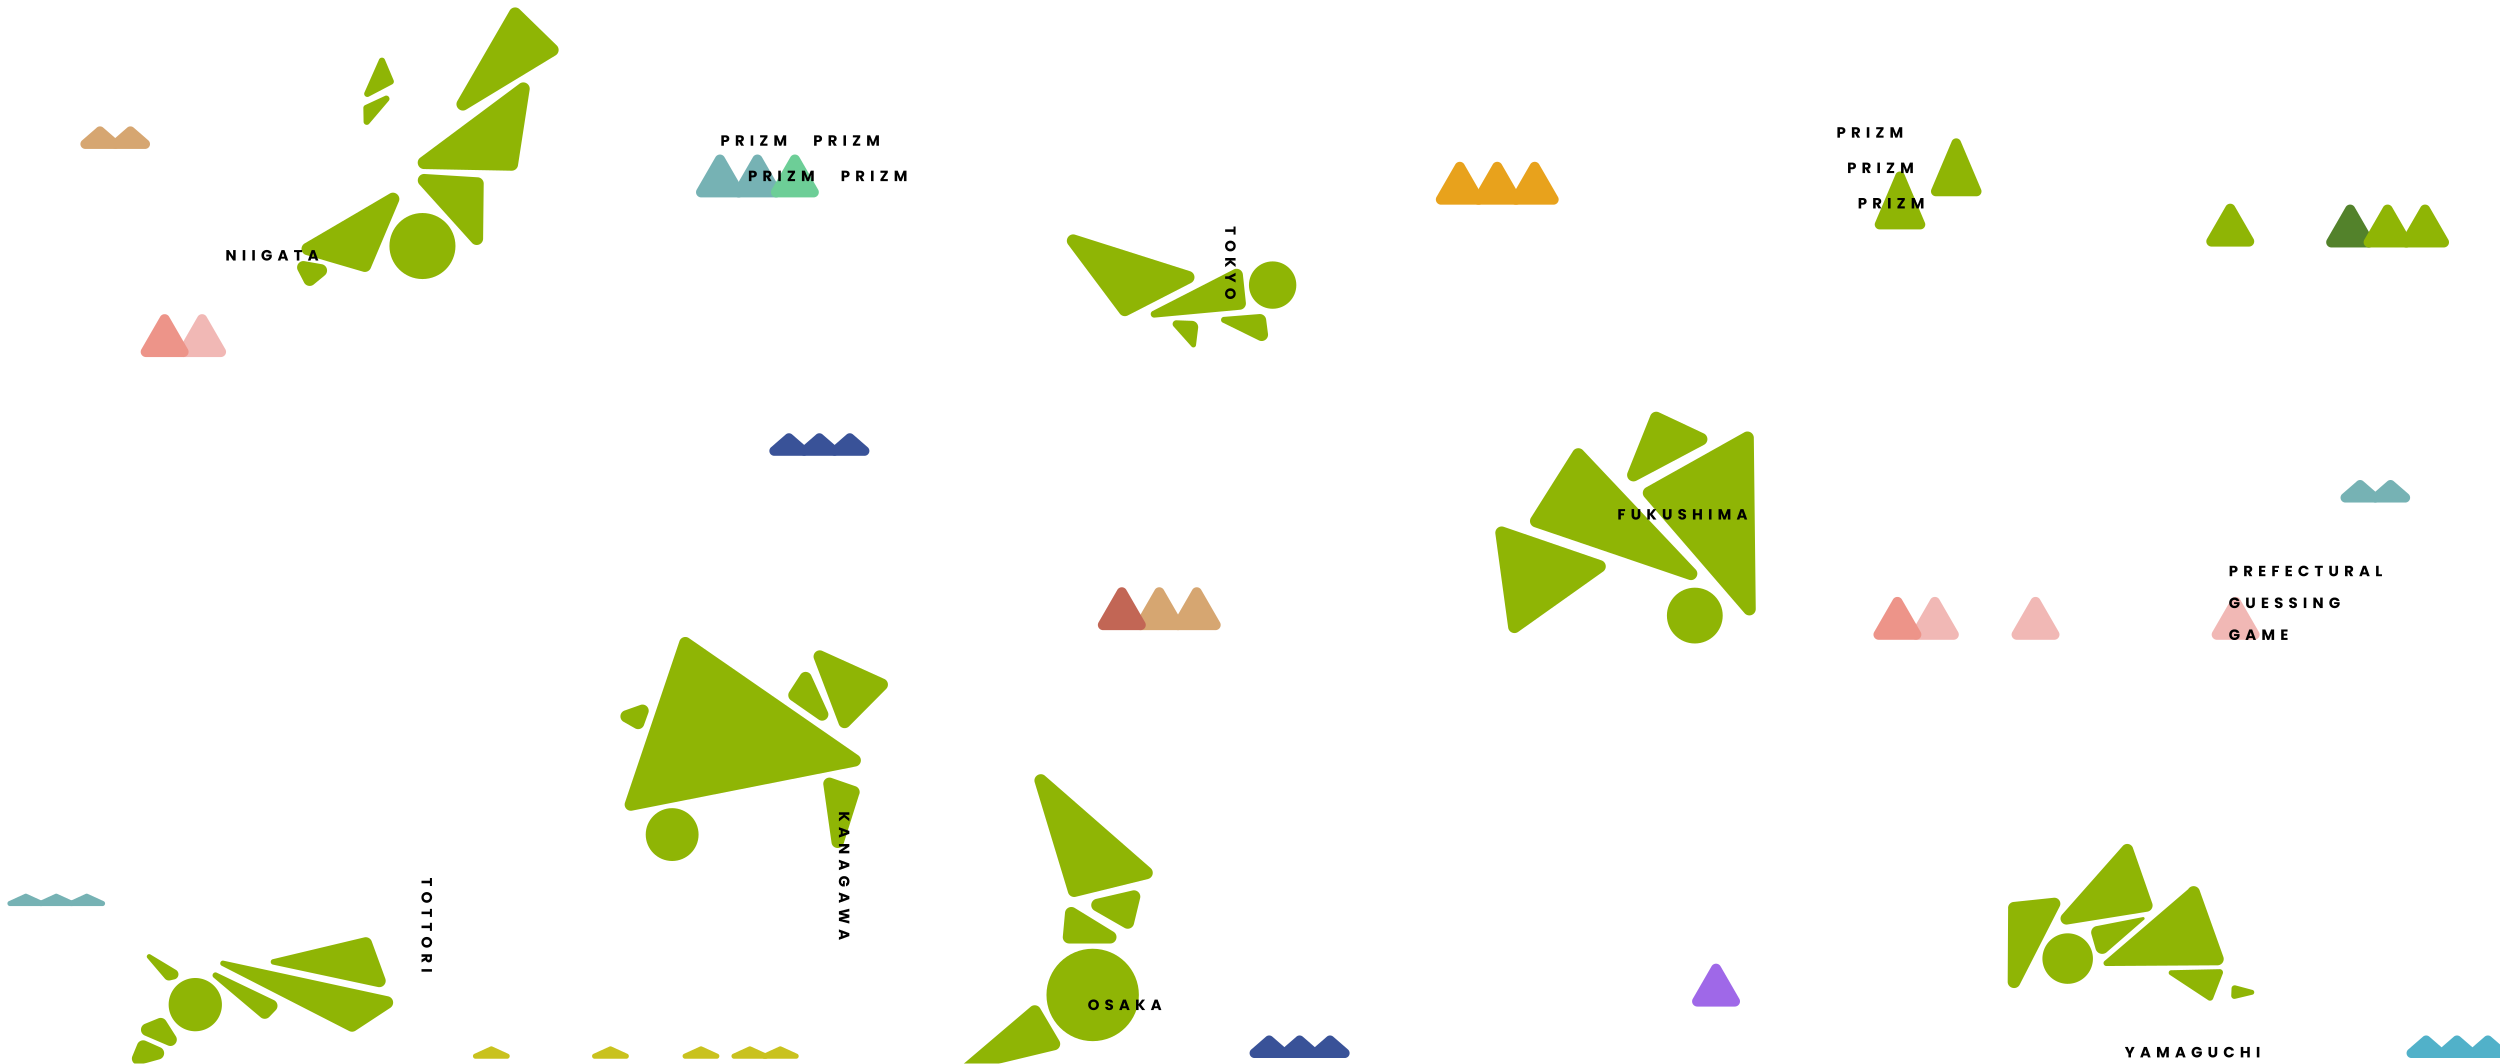 <svg id="Layer_2" xmlns="http://www.w3.org/2000/svg" viewBox="0 0 2354.46 1001.79"><defs><filter id="drop-shadow-1" filterUnits="userSpaceOnUse"><feOffset dx="7" dy="7"/><feGaussianBlur result="blur" stdDeviation="12"/><feFlood flood-color="#00602b" flood-opacity=".1"/><feComposite in2="blur" operator="in"/><feComposite in="SourceGraphic"/></filter><style>.cls-1{fill:#ed9489}.cls-2{fill:#f1b8b5}.cls-3{fill:#e8a21c}.cls-5{fill:#8fb505}.cls-7{fill:#c9c21e}.cls-8{fill:#d6a671}.cls-11{fill:#395298}.cls-12{fill:#76b2b4}.cls-13{fill:#51b1c9}</style></defs><g style="filter:url(#drop-shadow-1)" id="Layer_1-2"><path d="m2202.08 188.12-17.65 30.58a4.9 4.9 0 0 0 4.24 7.35h35.31a4.9 4.9 0 0 0 4.24-7.35l-17.65-30.58a4.9 4.9 0 0 0-8.49 0Z" style="fill:#53822b"/><path class="cls-5" d="m1401.31 495.63 12.05 88.4a6 6 0 0 0 9.42 4.08l79.99-56.79a6 6 0 0 0-1.52-10.56l-92.04-31.6a6 6 0 0 0-7.89 6.48ZM1474.37 417.92l-39.53 62.62a6 6 0 0 0 3.14 8.88l145.57 49.57c5.93 2.02 10.59-5.25 6.29-9.8L1483.81 417a6 6 0 0 0-9.43.92ZM1547.25 384.54l-21.44 53.61a6 6 0 0 0 8.25 7.59l63.63-33.76a6 6 0 0 0 0-10.73l-42.19-19.85a6 6 0 0 0-8.25 3.14ZM1635.8 400.16l-92.56 51.88a6 6 0 0 0-1.61 9.15L1636 570.5a6 6 0 0 0 10.54-3.99l-1.82-161.19a6 6 0 0 0-8.93-5.16Z"/><circle class="cls-5" cx="1589.15" cy="572.75" r="26.28"/><path class="cls-5" d="M632.88 596.87 581.6 748.84a5.85 5.85 0 0 0 6.68 7.61l210.76-41.61a5.85 5.85 0 0 0 2.2-10.55L641.77 593.93a5.85 5.85 0 0 0-8.87 2.94ZM759.58 613.43 782.97 675a5.85 5.85 0 0 0 9.62 2.05l34.95-35.19a5.85 5.85 0 0 0-1.74-9.46l-58.34-26.38a5.85 5.85 0 0 0-7.88 7.41Z"/><circle class="cls-5" cx="626.02" cy="778.99" r="24.89"/><path class="cls-5" d="m746.8 628.44-10.46 16.1a5.85 5.85 0 0 0 1.56 7.99l26.03 18.11c4.88 3.4 11.13-1.81 8.67-7.23l-15.56-34.21a5.85 5.85 0 0 0-10.23-.77ZM596.15 656.89l-14.94 5.29a5.85 5.85 0 0 0-.94 10.6l10.81 6.15a5.85 5.85 0 0 0 8.4-3.1l4.12-11.44a5.85 5.85 0 0 0-7.46-7.5ZM768.46 732.4l7.67 54.21c.87 6.17 9.5 6.88 11.38.94l14.48-45.9a5.85 5.85 0 0 0-3.3-8.18l-22.58-7.81a5.85 5.85 0 0 0-7.64 6.74ZM1145.61 291.43l33.39-2.66a5.99 5.99 0 0 1 6.42 5.2l1.75 13.43a6 6 0 0 1-8.6 6.16l-34-16.72c-2.6-1.28-1.86-5.18 1.03-5.41ZM1163.53 251.5l2.82 26.61a5.99 5.99 0 0 1-5.42 6.6l-80.56 7.4c-3.62.33-5.05-4.57-1.81-6.23l76.26-39.09a6 6 0 0 1 8.7 4.71Z"/><circle class="cls-5" cx="1191.55" cy="261.49" r="22.31"/><path class="cls-5" d="m998.98 223.37 48.6 64.98a6 6 0 0 0 7.54 1.74l59.57-30.61a6 6 0 0 0-.93-11.05l-108.17-34.37c-5.56-1.77-10.11 4.64-6.62 9.31ZM1101 294.65l14.64.52a6 6 0 0 1 5.74 6.73l-1.99 16.14a2.45 2.45 0 0 1-4.27 1.33l-16.86-18.88a3.5 3.5 0 0 1 2.74-5.84ZM349.96 49.09 336.24 80.1a3 3 0 0 0 4.14 3.87l21.96-11.53a3 3 0 0 0 1.37-3.82l-8.23-19.49a3 3 0 0 0-5.51-.05ZM355.54 83.33l-18.61 8.62a3 3 0 0 0-1.74 2.77l.23 12.94a3 3 0 0 0 5.28 1.89l18.38-21.56c2.09-2.45-.62-6.02-3.54-4.67ZM472.97 3l-49.24 85.1c-3.11 5.37 2.99 11.35 8.3 8.13l84.19-51.06a6 6 0 0 0 1.07-9.43L482.35 1.7a6 6 0 0 0-9.38 1.29ZM474.79 153.79l-82.48-1.57c-5.72-.11-8.05-7.39-3.47-10.81l93.46-69.62a6 6 0 0 1 9.51 5.72l-10.98 71.19a6 6 0 0 1-6.04 5.08ZM442.92 159.98l-50.07-3.13a6 6 0 0 0-4.83 10l49.51 54.91a6 6 0 0 0 10.45-3.95l.57-51.78a6 6 0 0 0-5.62-6.05Z"/><circle class="cls-5" cx="390.85" cy="224.71" r="31.1"/><path class="cls-5" d="m279.92 222.22 80.12-46.92c4.98-2.92 10.8 2.19 8.56 7.51l-26.42 62.63a6 6 0 0 1-7.21 3.43l-53.69-15.71a6 6 0 0 1-1.35-10.93ZM279.84 238.96l16.23 2.88a6 6 0 0 1 2.77 10.53l-10.36 8.55a6 6 0 0 1-9.15-1.89l-5.87-11.43a6 6 0 0 1 6.38-8.65ZM977.17 723.63l99.44 86.88a6 6 0 0 1-2.51 10.34l-68.04 16.75a6 6 0 0 1-7.17-4.08l-31.4-103.63c-1.75-5.77 5.15-10.22 9.69-6.26Z"/><circle class="cls-5" cx="1022.07" cy="930.03" r="43.51"/><path class="cls-5" d="m972.68 942.7 17.96 30.43a6 6 0 0 1-3.77 8.88l-81.85 19.64c-4.37 1.05-7.19-4.5-3.77-7.41l62.37-53.07a6 6 0 0 1 9.05 1.52ZM999.91 881.58h38.58c6.05 0 8.3-7.95 3.14-11.11l-36.51-22.4a6 6 0 0 0-9.11 4.56l-2.07 22.4a6 6 0 0 0 5.97 6.55ZM1023.72 850.62l28.37 16.27a6 6 0 0 0 8.82-3.8l5.84-24.2a6 6 0 0 0-7.18-7.25l-34.21 7.93a6 6 0 0 0-1.63 11.05ZM1941.55 872.03a23.8 23.8 0 0 0-25 24.99 23.87 23.87 0 0 0 22.52 22.52 23.8 23.8 0 0 0 25-25 23.87 23.87 0 0 0-22.52-22.52ZM1992.19 789.71 1935 854.36a5.65 5.65 0 0 0 4.78 9.37l75.46-12.1a6 6 0 0 0 4.71-7.9l-18.35-52.54a5.65 5.65 0 0 0-9.41-1.47ZM2053.81 830.39 1975 898.04a2.7 2.7 0 0 0 1.77 4.74l103.93-.66a6 6 0 0 0 6.22-7.99l-22.36-62.6a6 6 0 0 0-10.75-1.13ZM2036.53 911.14c-1.97-1.29-1.09-4.35 1.27-4.4l46.02-1.01a3.13 3.13 0 0 1 2.48 4.41l-9.08 23.47a3.14 3.14 0 0 1-4.66 1.27l-36.04-23.74ZM2094.34 930.6l.29-6.77a3.01 3.01 0 0 1 3.79-2.78l15.87 4.23c2.33.62 2.29 3.95-.06 4.51l-16.18 3.87a3 3 0 0 1-3.71-3.06ZM1927.16 838.49l-37.9 3.97a5.66 5.66 0 0 0-5.05 6.07l-.4 68.96c-.04 6.32 8.46 8.39 11.34 2.77l37.52-73.37c2.25-4-.95-8.87-5.51-8.39ZM1967.83 865.12l43.27-8.42c1.41-.27 2.27 1.49 1.19 2.44l-35.32 30.72a6.49 6.49 0 0 1-10.38-3.22l-3.93-13.79a6.11 6.11 0 0 1 5.17-7.73ZM178.23 914.1a25.09 25.09 0 0 0-26.36 26.35c.64 12.74 11 23.1 23.74 23.75a25.09 25.09 0 0 0 26.36-26.36 25.2 25.2 0 0 0-23.75-23.75ZM157.3 915.35l-4.03.94a5.1 5.1 0 0 1-5.03-1.65l-16.43-19.28c-1.67-1.96.7-4.76 2.91-3.42l23.99 14.48a4.89 4.89 0 0 1-1.41 8.94ZM142.07 952.09l-12.57 5.12a6 6 0 0 0-.1 11.07l21.73 9.31c5.42 2.32 10.59-3.75 7.43-8.73l-9.16-14.43a6 6 0 0 0-7.33-2.34ZM130.28 973.28l13.75 6.13a6 6 0 0 1-.84 11.26l-18.38 5.08a6 6 0 0 1-7.14-8.07l4.63-11.21a6 6 0 0 1 7.99-3.19ZM203.56 897.76l154.96 33.56a6 6 0 0 1 2.02 10.88l-32.68 21.47a6 6 0 0 1-6.03.33l-119.99-61.44c-2.67-1.37-1.22-5.43 1.71-4.79ZM197.17 909.1l53.75 25.75a6 6 0 0 1 1.74 9.56l-5.99 6.25a5.99 5.99 0 0 1-8.2.43l-44.29-37.37c-2.49-2.1.05-6.03 2.99-4.63ZM249.98 896.34l86.08-20.52a6 6 0 0 1 7.03 3.78l12.79 35.05a6 6 0 0 1-6.89 7.92l-98.94-21.12c-2.73-.58-2.78-4.46-.06-5.11Z"/><path d="M214.94 238.35h-2.39l-4-6.06v6.06h-2.39v-9.83h2.39l4 6.09v-6.09h2.39v9.83ZM223.98 228.52v9.83h-2.39v-9.83h2.39ZM233 228.52v9.83h-2.39v-9.83H233ZM246.16 231.63a1.77 1.77 0 0 0-.76-.75 2.52 2.52 0 0 0-1.17-.26c-.77 0-1.4.25-1.86.76-.47.51-.7 1.19-.7 2.04 0 .91.25 1.61.73 2.12.49.51 1.16.76 2.02.76.59 0 1.09-.15 1.49-.45.41-.3.7-.73.89-1.29h-3.04v-1.76h5.21v2.22a4.86 4.86 0 0 1-2.52 2.92c-.65.32-1.39.48-2.21.48-.97 0-1.84-.21-2.6-.64s-1.35-1.02-1.78-1.77c-.42-.76-.64-1.62-.64-2.59s.21-1.84.64-2.6a4.52 4.52 0 0 1 1.77-1.78 5.26 5.26 0 0 1 2.59-.64c1.18 0 2.17.29 2.98.85a4.01 4.01 0 0 1 1.6 2.37h-2.65ZM261.33 236.62h-3.67l-.59 1.74h-2.51l3.56-9.83h2.77l3.56 9.83h-2.53l-.59-1.74Zm-.62-1.85-1.22-3.6-1.2 3.6h2.42ZM277.5 228.52v1.92h-2.6v7.91h-2.39v-7.91h-2.6v-1.92h7.6ZM289.72 236.62h-3.67l-.59 1.74h-2.51l3.56-9.83h2.77l3.56 9.83h-2.53l-.59-1.74Zm-.62-1.85-1.22-3.6-1.2 3.6h2.42ZM399.81 827.45h-1.92v-2.6h-7.91v-2.39h7.91v-2.6h1.92v7.6ZM390.53 835.66a4.8 4.8 0 0 1 1.8-1.83c.77-.45 1.64-.68 2.6-.68s1.82.23 2.59.68a4.84 4.84 0 0 1 1.79 1.83c.43.77.64 1.62.64 2.54s-.21 1.77-.64 2.54a4.74 4.74 0 0 1-1.79 1.82c-.77.44-1.63.67-2.59.67s-1.83-.22-2.6-.67c-.77-.45-1.37-1.05-1.8-1.82s-.64-1.61-.64-2.53.21-1.77.64-2.54Zm2.32 4.42c.52.47 1.21.71 2.07.71s1.56-.24 2.08-.71.78-1.1.78-1.88-.26-1.43-.77-1.9-1.21-.71-2.09-.71-1.56.24-2.08.71-.78 1.1-.78 1.9.26 1.41.78 1.88ZM399.81 856.53h-1.92v-2.6h-7.91v-2.39h7.91v-2.6h1.92v7.6ZM399.81 869.7h-1.92v-2.6h-7.91v-2.39h7.91v-2.6h1.92v7.6ZM390.53 877.91a4.8 4.8 0 0 1 1.8-1.83c.77-.45 1.64-.68 2.6-.68s1.82.23 2.59.68a4.84 4.84 0 0 1 1.79 1.83c.43.77.64 1.62.64 2.54s-.21 1.77-.64 2.54a4.74 4.74 0 0 1-1.79 1.82c-.77.44-1.63.67-2.59.67s-1.83-.22-2.6-.67c-.77-.45-1.37-1.05-1.8-1.82s-.64-1.61-.64-2.53.21-1.77.64-2.54Zm2.32 4.42c.52.47 1.21.71 2.07.71s1.56-.24 2.08-.71.78-1.1.78-1.88-.26-1.43-.77-1.9-1.21-.71-2.09-.71-1.56.24-2.08.71-.78 1.1-.78 1.9.26 1.41.78 1.88ZM389.98 896.72l3.71-2.04v-.57h-3.71v-2.39h9.83v4.02c0 .77-.14 1.43-.41 1.98a2.7 2.7 0 0 1-1.11 1.22 3.12 3.12 0 0 1-3.32-.14 2.96 2.96 0 0 1-1.09-1.63l-3.89 2.27v-2.7Zm5.4-2.62v1.48c0 .44.11.77.32.99s.52.33.91.33.67-.11.88-.33.32-.55.32-.99v-1.48h-2.44ZM399.81 908.13h-9.83v-2.39h9.83v2.39ZM1156.65 213.95h-1.92v-2.6h-7.91v-2.39h7.91v-2.6h1.92v7.6ZM1147.37 222.16a4.8 4.8 0 0 1 1.8-1.83c.77-.45 1.64-.68 2.6-.68s1.82.23 2.59.68a4.84 4.84 0 0 1 1.79 1.83c.43.77.64 1.62.64 2.54s-.21 1.77-.64 2.54a4.74 4.74 0 0 1-1.79 1.82c-.77.44-1.63.67-2.59.67s-1.83-.22-2.6-.67c-.77-.45-1.37-1.05-1.8-1.82s-.64-1.61-.64-2.53.21-1.77.64-2.54Zm2.32 4.42c.52.47 1.21.71 2.07.71s1.56-.24 2.08-.71.78-1.1.78-1.88-.26-1.43-.77-1.9-1.21-.71-2.09-.71-1.56.24-2.08.71-.78 1.1-.78 1.9.26 1.41.78 1.88ZM1146.82 241.66l4.34-3.3h-4.34v-2.39h9.83v2.39h-4.31l4.31 3.28v2.81l-4.82-3.81-5.01 3.95v-2.93ZM1156.65 259.05l-6.58-3.4h-3.25v-2.39h3.25l6.58-3.4v2.72l-4.12 1.9 4.12 1.89v2.69ZM1147.37 267.02a4.8 4.8 0 0 1 1.8-1.83c.77-.45 1.64-.68 2.6-.68s1.82.23 2.59.68a4.84 4.84 0 0 1 1.79 1.83c.43.77.64 1.62.64 2.54s-.21 1.77-.64 2.54a4.74 4.74 0 0 1-1.79 1.82c-.77.44-1.63.67-2.59.67s-1.83-.22-2.6-.67c-.77-.45-1.37-1.05-1.8-1.82s-.64-1.61-.64-2.53.21-1.77.64-2.54Zm2.32 4.42c.52.47 1.21.71 2.07.71s1.56-.24 2.08-.71.78-1.1.78-1.88-.26-1.43-.77-1.9-1.21-.71-2.09-.71-1.56.24-2.08.71-.78 1.1-.78 1.9.26 1.41.78 1.88Z"/><g><path d="m783.07 763.68 4.34-3.3h-4.34v-2.39h9.83v2.39h-4.31l4.31 3.28v2.81l-4.82-3.81-5.01 3.95v-2.93ZM784.8 778.76v-3.67l-1.74-.59v-2.51l9.83 3.55v2.77l-9.83 3.56v-2.53l1.74-.59Zm1.85-.62 3.6-1.22-3.6-1.2v2.42ZM783.07 796.65v-2.39l6.06-4h-6.06v-2.39h9.83v2.39l-6.09 4h6.09v2.39h-9.83ZM784.8 809.4v-3.67l-1.74-.59v-2.51l9.83 3.56v2.77l-9.83 3.56v-2.53l1.74-.59Zm1.85-.62 3.6-1.22-3.6-1.2v2.42ZM789.79 825.03c.33-.18.58-.43.75-.76s.26-.72.26-1.17c0-.78-.25-1.4-.76-1.86a2.89 2.89 0 0 0-2.04-.7c-.91 0-1.61.25-2.12.74a2.68 2.68 0 0 0-.76 2.02c0 .59.15 1.09.45 1.49s.73.7 1.29.89v-3.04h1.76v5.21h-2.23a4.86 4.86 0 0 1-2.92-2.52 4.95 4.95 0 0 1-.48-2.21c0-.97.21-1.84.64-2.6a4.52 4.52 0 0 1 1.77-1.78c.76-.42 1.62-.64 2.59-.64s1.84.21 2.6.64c.76.42 1.35 1.02 1.78 1.77s.64 1.62.64 2.59c0 1.18-.29 2.17-.85 2.97a4.01 4.01 0 0 1-2.37 1.6v-2.65ZM784.8 840.19v-3.67l-1.74-.59v-2.51l9.83 3.56v2.77l-9.83 3.56v-2.53l1.74-.59Zm1.85-.62 3.6-1.22-3.6-1.2v2.42ZM792.9 862.81l-9.83-2.56v-2.9l6.47-1.57-6.47-1.62v-2.9l9.83-2.49v2.56l-7.15 1.41 7.15 1.75v2.63l-7.15 1.68 7.15 1.43v2.58ZM784.8 875.04v-3.67l-1.74-.59v-2.51l9.83 3.56v2.77l-9.83 3.56v-2.53l1.74-.59Zm1.85-.62 3.6-1.22-3.6-1.2v2.42Z"/></g><g><path d="M1020.36 943.7a4.8 4.8 0 0 1-1.83-1.8c-.45-.77-.68-1.63-.68-2.6s.23-1.82.68-2.59a4.84 4.84 0 0 1 1.83-1.79c.77-.43 1.62-.64 2.54-.64s1.77.21 2.54.64a4.74 4.74 0 0 1 1.82 1.79c.44.77.67 1.63.67 2.59s-.22 1.83-.67 2.6-1.05 1.37-1.82 1.8c-.76.43-1.61.64-2.53.64s-1.77-.21-2.54-.64Zm4.42-2.32c.47-.52.71-1.21.71-2.07s-.24-1.56-.71-2.08-1.1-.78-1.88-.78-1.43.26-1.9.77-.71 1.21-.71 2.09.24 1.56.71 2.08 1.1.78 1.9.78 1.41-.26 1.88-.79ZM1035.78 943.99c-.57-.23-1.02-.58-1.37-1.04s-.52-1.01-.54-1.65h2.55c.04.37.16.64.38.83s.5.29.84.29.63-.08.84-.25a.8.8 0 0 0 .31-.68.79.79 0 0 0-.25-.6 1.83 1.83 0 0 0-.6-.39c-.24-.1-.58-.22-1.01-.35-.63-.2-1.15-.39-1.55-.59-.4-.2-.75-.49-1.04-.87s-.43-.88-.43-1.5c0-.91.33-1.63.99-2.15.66-.52 1.53-.78 2.59-.78s1.96.26 2.62.78a2.77 2.77 0 0 1 1.06 2.16h-2.59c-.02-.32-.14-.57-.35-.75s-.49-.27-.83-.27c-.29 0-.52.08-.7.23-.18.15-.27.38-.27.67 0 .32.15.56.45.74s.77.37 1.4.57c.63.21 1.15.42 1.55.62a3 3 0 0 1 1.03.85c.29.38.43.86.43 1.44s-.14 1.07-.43 1.53a3 3 0 0 1-1.24 1.09 5.03 5.03 0 0 1-3.85.06ZM1053.79 942.51h-3.67l-.59 1.74h-2.51l3.56-9.83h2.77l3.56 9.83h-2.53l-.59-1.74Zm-.62-1.85-1.22-3.6-1.2 3.6h2.42ZM1068.59 944.24l-3.3-4.34v4.34h-2.39v-9.83h2.39v4.31l3.28-4.31h2.81l-3.81 4.82 3.95 5.01h-2.93ZM1083.66 942.51h-3.67l-.59 1.74h-2.51l3.56-9.83h2.77l3.56 9.83h-2.53l-.59-1.74Zm-.62-1.85-1.22-3.6-1.2 3.6h2.42Z"/></g><g><path d="M1523.48 472.47v1.92h-4v2.07h3v1.86h-3v3.97h-2.39v-9.83h6.4ZM1531.99 472.47v5.88c0 .59.14 1.04.43 1.36.29.32.71.48 1.27.48s.99-.16 1.29-.48c.3-.32.45-.77.45-1.36v-5.88h2.39v5.87c0 .88-.19 1.62-.56 2.22a3.6 3.6 0 0 1-1.5 1.37c-.63.31-1.33.46-2.11.46s-1.47-.15-2.08-.46c-.61-.3-1.09-.76-1.45-1.37s-.53-1.36-.53-2.23v-5.87h2.39ZM1550.11 482.3l-3.3-4.34v4.34h-2.39v-9.83h2.39v4.31l3.28-4.31h2.81l-3.81 4.82 3.95 5.01h-2.93ZM1561.42 472.47v5.88c0 .59.14 1.04.43 1.36.29.32.71.48 1.27.48s.99-.16 1.29-.48c.3-.32.45-.77.45-1.36v-5.88h2.39v5.87c0 .88-.19 1.62-.56 2.22a3.6 3.6 0 0 1-1.5 1.37c-.63.31-1.33.46-2.11.46s-1.47-.15-2.08-.46c-.61-.3-1.09-.76-1.45-1.37s-.53-1.36-.53-2.23v-5.87h2.39ZM1575.46 482.04c-.57-.23-1.02-.58-1.37-1.04s-.52-1.01-.54-1.65h2.55c.04.36.16.64.38.83.21.19.5.29.84.29s.63-.08.84-.24a.8.8 0 0 0 .31-.68c0-.24-.08-.44-.25-.6s-.36-.29-.6-.39c-.24-.1-.58-.22-1.01-.35-.63-.2-1.15-.39-1.55-.59s-.75-.48-1.04-.87-.43-.88-.43-1.5c0-.92.33-1.63.99-2.15.66-.52 1.53-.78 2.59-.78s1.96.26 2.62.78a2.77 2.77 0 0 1 1.06 2.16h-2.59a1.03 1.03 0 0 0-.35-.75 1.24 1.24 0 0 0-.83-.27c-.29 0-.52.08-.7.23-.18.15-.27.38-.27.66 0 .32.15.57.45.74.3.18.77.37 1.4.57.63.21 1.15.42 1.55.62a3 3 0 0 1 1.03.85c.29.37.43.85.43 1.44s-.14 1.07-.43 1.53a3 3 0 0 1-1.24 1.09c-.54.27-1.18.4-1.92.4s-1.36-.12-1.93-.35ZM1595.86 472.47v9.83h-2.39v-4.04h-3.72v4.04h-2.39v-9.83h2.39v3.85h3.72v-3.85h2.39ZM1604.87 472.47v9.83h-2.39v-9.83h2.39ZM1622.64 472.47v9.83h-2.39v-5.89l-2.2 5.89h-1.93l-2.21-5.91v5.91h-2.39v-9.83h2.83l2.76 6.8 2.73-6.8h2.81ZM1635.38 480.56h-3.67l-.59 1.74h-2.51l3.56-9.83h2.77l3.56 9.83h-2.53l-.59-1.74Zm-.62-1.85-1.22-3.6-1.2 3.6h2.42Z"/></g><path class="cls-7" d="m698.2 978.65-14.86 6.78c-2.4 1.09-1.62 4.68 1.02 4.68h29.72c2.63 0 3.41-3.59 1.02-4.68l-14.86-6.78a2.48 2.48 0 0 0-2.03 0ZM652.15 978.65l-14.86 6.78c-2.4 1.09-1.62 4.68 1.02 4.68h29.72c2.63 0 3.41-3.59 1.02-4.68l-14.86-6.78a2.48 2.48 0 0 0-2.03 0ZM566.9 978.65l-14.86 6.78c-2.4 1.09-1.62 4.68 1.02 4.68h29.72c2.63 0 3.41-3.59 1.02-4.68l-14.86-6.78a2.48 2.48 0 0 0-2.03 0ZM454.72 978.65l-14.86 6.78c-2.4 1.09-1.62 4.68 1.02 4.68h29.72c2.63 0 3.41-3.59 1.02-4.68l-14.86-6.78a2.48 2.48 0 0 0-2.03 0Z"/><path class="cls-7" d="M726.86 978.65 712 985.43c-2.4 1.09-1.62 4.68 1.02 4.68h29.72c2.63 0 3.41-3.59 1.02-4.68l-14.86-6.78a2.48 2.48 0 0 0-2.03 0Z"/><path class="cls-8" d="m84.15 113.16-13.82 12.02a4.6 4.6 0 0 0 3.02 8.08H101a4.6 4.6 0 0 0 3.02-8.08L90.2 113.16a4.6 4.6 0 0 0-6.05 0Z"/><path class="cls-8" d="m112.81 113.16-13.82 12.02a4.6 4.6 0 0 0 3.02 8.08h27.65a4.6 4.6 0 0 0 3.02-8.08l-13.82-12.02a4.6 4.6 0 0 0-6.05 0ZM1080.55 548.53l-17.65 30.58a4.9 4.9 0 0 0 4.24 7.35h35.31a4.9 4.9 0 0 0 4.24-7.35l-17.65-30.58a4.9 4.9 0 0 0-8.49 0Z"/><path d="m1045.27 548.53-17.65 30.58a4.9 4.9 0 0 0 4.24 7.35h35.31a4.9 4.9 0 0 0 4.24-7.35l-17.65-30.58a4.9 4.9 0 0 0-8.49 0Z" style="fill:#c26655"/><path class="cls-8" d="m1115.83 548.53-17.65 30.58a4.9 4.9 0 0 0 4.24 7.35h35.31a4.9 4.9 0 0 0 4.24-7.35l-17.65-30.58a4.9 4.9 0 0 0-8.49 0Z"/><path class="cls-12" d="m702.09 140.99-17.65 30.58a4.9 4.9 0 0 0 4.24 7.35h35.31a4.9 4.9 0 0 0 4.24-7.35l-17.65-30.58a4.9 4.9 0 0 0-8.49 0Z"/><path class="cls-12" d="m666.81 140.99-17.65 30.58a4.9 4.9 0 0 0 4.24 7.35h35.31a4.9 4.9 0 0 0 4.24-7.35l-17.65-30.58a4.9 4.9 0 0 0-8.49 0Z"/><path d="m737.36 140.99-17.65 30.58a4.9 4.9 0 0 0 4.24 7.35h35.31a4.9 4.9 0 0 0 4.24-7.35l-17.65-30.58a4.9 4.9 0 0 0-8.49 0Z" style="fill:#6dce97"/><g><g id="_Grid_Repeat_"><path d="M679.43 125.15c-.26.47-.66.85-1.2 1.14-.54.29-1.21.43-2.02.43h-1.48v3.53h-2.39v-9.83h3.88c.78 0 1.45.13 1.99.41.54.27.95.64 1.22 1.12s.41 1.02.41 1.64c0 .57-.13 1.09-.39 1.56Zm-2.38-.65c.22-.21.34-.52.34-.91s-.11-.7-.34-.91c-.22-.21-.56-.32-1.02-.32h-1.3v2.46h1.3c.46 0 .8-.11 1.02-.32ZM690.98 130.25l-2.04-3.71h-.57v3.71h-2.39v-9.83H690c.77 0 1.43.13 1.98.41.55.27.95.64 1.22 1.11a3.12 3.12 0 0 1-.14 3.32c-.37.51-.91.88-1.63 1.09l2.27 3.89H691Zm-2.62-5.4h1.48c.44 0 .77-.11.99-.32.22-.21.33-.52.33-.91s-.11-.67-.33-.88c-.22-.21-.55-.32-.99-.32h-1.48v2.44ZM702.39 120.43v9.83H700v-9.83h2.39ZM711.57 128.29h4.23v1.96h-6.94v-1.82l4.2-6.05h-4.2v-1.96h6.94v1.82l-4.23 6.05ZM733.4 120.43v9.83h-2.39v-5.89l-2.2 5.89h-1.93l-2.21-5.91v5.91h-2.39v-9.83h2.83l2.76 6.8 2.73-6.8h2.81Z"/></g><g id="_Grid_Repeat_-2"><path d="M766.79 125.15c-.26.47-.66.85-1.2 1.14s-1.21.43-2.02.43h-1.48v3.53h-2.39v-9.83h3.88c.78 0 1.45.13 1.99.41.54.27.95.64 1.22 1.12.27.48.41 1.02.41 1.64 0 .57-.13 1.09-.39 1.56Zm-2.38-.65c.22-.21.34-.52.34-.91s-.11-.7-.34-.91c-.22-.21-.57-.32-1.02-.32h-1.3v2.46h1.3c.46 0 .8-.11 1.02-.32ZM778.34 130.25l-2.04-3.71h-.57v3.71h-2.39v-9.83h4.02c.77 0 1.43.13 1.98.41.55.27.95.64 1.22 1.11a3.12 3.12 0 0 1-.14 3.32c-.37.51-.91.88-1.63 1.09l2.27 3.89h-2.7Zm-2.62-5.4h1.48c.44 0 .77-.11.99-.32.22-.21.33-.52.33-.91s-.11-.67-.33-.88c-.22-.21-.55-.32-.99-.32h-1.48v2.44ZM789.75 120.43v9.83h-2.39v-9.83h2.39ZM798.93 128.29h4.23v1.96h-6.94v-1.82l4.2-6.05h-4.2v-1.96h6.94v1.82l-4.23 6.05ZM820.76 120.43v9.83h-2.39v-5.89l-2.2 5.89h-1.93l-2.21-5.91v5.91h-2.39v-9.83h2.83l2.76 6.8 2.73-6.8h2.81Z"/></g><g id="_Grid_Repeat_-3"><path d="M705.38 158.49c-.26.47-.66.85-1.2 1.14s-1.21.43-2.02.43h-1.48v3.53h-2.39v-9.83h3.88c.78 0 1.45.13 1.99.41.54.27.95.64 1.22 1.12.27.48.41 1.02.41 1.64 0 .57-.13 1.09-.39 1.56Zm-2.38-.65c.22-.21.34-.52.34-.91s-.11-.7-.34-.91c-.22-.21-.57-.32-1.02-.32h-1.3v2.46h1.3c.46 0 .8-.11 1.02-.32ZM716.93 163.59l-2.04-3.71h-.57v3.71h-2.39v-9.83h4.02c.77 0 1.43.13 1.98.41.55.27.95.64 1.22 1.11a3.12 3.12 0 0 1-.14 3.32c-.37.51-.91.88-1.63 1.09l2.27 3.89h-2.7Zm-2.62-5.4h1.48c.44 0 .77-.11.99-.32.22-.21.33-.52.33-.91s-.11-.67-.33-.88c-.22-.21-.55-.32-.99-.32h-1.48v2.44ZM728.34 153.76v9.83h-2.39v-9.83h2.39ZM737.53 161.63h4.23v1.96h-6.94v-1.82l4.2-6.05h-4.2v-1.96h6.94v1.82l-4.23 6.05ZM759.35 153.76v9.83h-2.39v-5.89l-2.2 5.89h-1.93l-2.21-5.91v5.91h-2.39v-9.83h2.83l2.76 6.8 2.73-6.8h2.81Z"/></g><g id="_Grid_Repeat_-4"><path d="M792.74 158.49c-.26.47-.66.85-1.2 1.14-.54.29-1.21.43-2.02.43h-1.48v3.53h-2.39v-9.83h3.88c.78 0 1.45.13 1.99.41.54.27.95.64 1.22 1.12.27.48.41 1.02.41 1.64 0 .57-.13 1.09-.39 1.56Zm-2.38-.65c.22-.21.34-.52.34-.91s-.11-.7-.34-.91-.56-.32-1.02-.32h-1.3v2.46h1.3c.46 0 .8-.11 1.02-.32ZM804.29 163.59l-2.04-3.71h-.57v3.71h-2.39v-9.83h4.02c.77 0 1.43.13 1.98.41.55.27.95.64 1.22 1.11a3.12 3.12 0 0 1-.14 3.32c-.37.51-.91.88-1.63 1.09l2.27 3.89h-2.7Zm-2.62-5.4h1.48c.44 0 .77-.11.99-.32s.33-.52.33-.91-.11-.67-.33-.88-.55-.32-.99-.32h-1.48v2.44ZM815.7 153.76v9.83h-2.39v-9.83h2.39ZM824.89 161.63h4.23v1.96h-6.94v-1.82l4.2-6.05h-4.2v-1.96h6.94v1.82l-4.23 6.05ZM846.71 153.76v9.83h-2.39v-5.89l-2.2 5.89h-1.93l-2.21-5.91v5.91h-2.39v-9.83h2.83l2.76 6.8 2.73-6.8h2.81Z"/></g></g><path class="cls-2" d="m1810.98 557.61-17.65 30.58a4.9 4.9 0 0 0 4.24 7.35h35.31a4.9 4.9 0 0 0 4.24-7.35l-17.65-30.58a4.9 4.9 0 0 0-8.49 0Z"/><path class="cls-1" d="m1775.71 557.61-17.65 30.58a4.9 4.9 0 0 0 4.24 7.35h35.31a4.9 4.9 0 0 0 4.24-7.35l-17.65-30.58a4.9 4.9 0 0 0-8.49 0Z"/><path class="cls-2" d="m1905.79 557.61-17.65 30.58a4.9 4.9 0 0 0 4.24 7.35h35.31a4.9 4.9 0 0 0 4.24-7.35l-17.65-30.58a4.9 4.9 0 0 0-8.49 0ZM2094.25 557.61l-17.65 30.58a4.9 4.9 0 0 0 4.24 7.35h35.31a4.9 4.9 0 0 0 4.24-7.35l-17.65-30.58a4.9 4.9 0 0 0-8.49 0Z"/><path class="cls-3" d="m1398.84 147.84-17.65 30.58a4.9 4.9 0 0 0 4.24 7.35h35.31a4.9 4.9 0 0 0 4.24-7.35l-17.65-30.58a4.9 4.9 0 0 0-8.49 0Z"/><path class="cls-3" d="m1363.57 147.84-17.65 30.58a4.9 4.9 0 0 0 4.24 7.35h35.31a4.9 4.9 0 0 0 4.24-7.35l-17.65-30.58a4.9 4.9 0 0 0-8.49 0ZM1434.12 147.84l-17.65 30.58a4.9 4.9 0 0 0 4.24 7.35h35.31a4.9 4.9 0 0 0 4.24-7.35l-17.65-30.58a4.9 4.9 0 0 0-8.49 0Z"/><path class="cls-5" d="m1778.16 157.33-19.19 45.31a4.6 4.6 0 0 0 4.24 6.4h38.37a4.6 4.6 0 0 0 4.24-6.4l-19.19-45.31a4.6 4.6 0 0 0-8.48 0ZM1831.12 126.12l-19.19 45.31a4.6 4.6 0 0 0 4.24 6.4h38.37a4.6 4.6 0 0 0 4.24-6.4l-19.19-45.31a4.6 4.6 0 0 0-8.48 0Z"/><g><g id="_Grid_Repeat_-5"><path d="M1730.54 117.54c-.26.47-.66.85-1.2 1.14s-1.21.43-2.02.43h-1.48v3.53h-2.39v-9.83h3.88c.78 0 1.45.14 1.99.41.54.27.95.64 1.22 1.12.27.48.41 1.02.41 1.64 0 .57-.13 1.09-.39 1.56Zm-2.38-.65c.22-.21.34-.52.34-.91s-.11-.7-.34-.91c-.22-.21-.57-.32-1.02-.32h-1.3v2.46h1.3c.46 0 .8-.11 1.02-.32ZM1742.09 122.64l-2.04-3.71h-.57v3.71h-2.39v-9.83h4.02c.77 0 1.43.14 1.98.41.55.27.95.64 1.22 1.11a3.12 3.12 0 0 1-.14 3.32c-.37.51-.91.88-1.63 1.09l2.27 3.89h-2.7Zm-2.62-5.4h1.48c.44 0 .77-.11.99-.32.22-.21.33-.52.33-.91s-.11-.67-.33-.88c-.22-.21-.55-.32-.99-.32h-1.48v2.44ZM1753.5 112.81v9.83h-2.39v-9.83h2.39ZM1762.68 120.68h4.23v1.96h-6.94v-1.82l4.2-6.05h-4.2v-1.96h6.94v1.82l-4.23 6.05ZM1784.51 112.81v9.83h-2.39v-5.89l-2.2 5.89h-1.93l-2.21-5.91v5.91h-2.39v-9.83h2.83l2.76 6.8 2.73-6.8h2.81Z"/></g><g id="_Grid_Repeat_-6"><path d="M1740.54 150.87c-.26.47-.66.85-1.2 1.14s-1.21.43-2.02.43h-1.48v3.53h-2.39v-9.83h3.88c.78 0 1.45.14 1.99.41.54.27.95.64 1.22 1.12.27.48.41 1.02.41 1.64 0 .57-.13 1.09-.39 1.56Zm-2.38-.65c.22-.21.34-.52.34-.91s-.11-.7-.34-.91c-.22-.21-.57-.32-1.02-.32h-1.3v2.46h1.3c.46 0 .8-.11 1.02-.32ZM1752.09 155.98l-2.04-3.71h-.57v3.71h-2.39v-9.83h4.02c.77 0 1.43.14 1.98.41.55.27.95.64 1.22 1.11a3.12 3.12 0 0 1-.14 3.32c-.37.51-.91.88-1.63 1.09l2.27 3.89h-2.7Zm-2.62-5.4h1.48c.44 0 .77-.11.99-.32.22-.21.33-.52.33-.91s-.11-.67-.33-.88c-.22-.21-.55-.32-.99-.32h-1.48v2.44ZM1763.5 146.15v9.83h-2.39v-9.83h2.39ZM1772.68 154.02h4.23v1.96h-6.94v-1.82l4.2-6.05h-4.2v-1.96h6.94v1.82l-4.23 6.05ZM1794.51 146.15v9.83h-2.39v-5.89l-2.2 5.89h-1.93l-2.21-5.91v5.91h-2.39v-9.83h2.83l2.76 6.8 2.73-6.8h2.81Z"/></g><g id="_Grid_Repeat_-7"><path d="M1750.54 184.21c-.26.47-.66.85-1.2 1.14s-1.21.43-2.02.43h-1.48v3.53h-2.39v-9.83h3.88c.78 0 1.45.14 1.99.41.54.27.95.64 1.22 1.12.27.48.41 1.02.41 1.64 0 .57-.13 1.09-.39 1.56Zm-2.38-.65c.22-.21.34-.52.34-.91s-.11-.7-.34-.91c-.22-.21-.57-.32-1.02-.32h-1.3v2.46h1.3c.46 0 .8-.11 1.02-.32ZM1762.09 189.31l-2.04-3.71h-.57v3.71h-2.39v-9.83h4.02c.77 0 1.43.14 1.98.41.55.27.95.64 1.22 1.11a3.12 3.12 0 0 1-.14 3.32c-.37.51-.91.88-1.63 1.09l2.27 3.89h-2.7Zm-2.62-5.4h1.48c.44 0 .77-.11.99-.32.22-.21.33-.52.33-.91s-.11-.67-.33-.88c-.22-.21-.55-.32-.99-.32h-1.48v2.44ZM1773.5 179.48v9.83h-2.39v-9.83h2.39ZM1782.68 187.35h4.23v1.96h-6.94v-1.82l4.2-6.05h-4.2v-1.96h6.94v1.82l-4.23 6.05ZM1804.51 179.48v9.83h-2.39v-5.89l-2.2 5.89h-1.93l-2.21-5.91v5.91h-2.39v-9.83h2.83l2.76 6.8 2.73-6.8h2.81Z"/></g></g><path d="m1604.9 903.04-17.65 30.58a4.9 4.9 0 0 0 4.24 7.35h35.31a4.9 4.9 0 0 0 4.24-7.35l-17.65-30.58a4.9 4.9 0 0 0-8.49 0Z" style="fill:#9f68e8"/><path class="cls-11" d="m1185.26 969.33-13.82 12.02a4.6 4.6 0 0 0 3.02 8.08h27.65a4.6 4.6 0 0 0 3.02-8.08l-13.82-12.02a4.6 4.6 0 0 0-6.05 0Z"/><path class="cls-11" d="m1213.92 969.33-13.82 12.02a4.6 4.6 0 0 0 3.02 8.08h27.65a4.6 4.6 0 0 0 3.02-8.08l-13.82-12.02a4.6 4.6 0 0 0-6.05 0Z"/><path class="cls-11" d="m1242.58 969.33-13.82 12.02a4.6 4.6 0 0 0 3.02 8.08h27.65a4.6 4.6 0 0 0 3.02-8.08l-13.82-12.02a4.6 4.6 0 0 0-6.05 0Z"/><path class="cls-12" d="m2212.7 446.2-13.82 12.02a4.6 4.6 0 0 0 3.02 8.08h27.65a4.6 4.6 0 0 0 3.02-8.08l-13.82-12.02a4.6 4.6 0 0 0-6.05 0Z"/><path class="cls-12" d="m2241.36 446.2-13.82 12.02a4.6 4.6 0 0 0 3.02 8.08h27.65a4.6 4.6 0 0 0 3.02-8.08l-13.82-12.02a4.6 4.6 0 0 0-6.05 0Z"/><path class="cls-13" d="m2274.89 969.33-13.82 12.02a4.6 4.6 0 0 0 3.02 8.08h27.65a4.6 4.6 0 0 0 3.02-8.08l-13.82-12.02a4.6 4.6 0 0 0-6.05 0ZM2333 969.33l-13.82 12.02a4.6 4.6 0 0 0 3.02 8.08h27.65a4.6 4.6 0 0 0 3.02-8.08l-13.82-12.02a4.6 4.6 0 0 0-6.05 0Z"/><path class="cls-13" d="m2303.94 969.33-13.82 12.02a4.6 4.6 0 0 0 3.02 8.08h27.65a4.6 4.6 0 0 0 3.02-8.08l-13.82-12.02a4.6 4.6 0 0 0-6.05 0Z"/><g><path d="M2099.93 530.56c-.26.47-.66.85-1.2 1.14-.54.29-1.21.43-2.02.43h-1.48v3.53h-2.39v-9.83h3.88c.78 0 1.45.13 1.99.41.54.27.95.64 1.22 1.12.27.48.41 1.02.41 1.64 0 .57-.13 1.09-.39 1.56Zm-2.38-.65c.22-.21.34-.52.34-.91s-.11-.7-.34-.91-.57-.32-1.02-.32h-1.3v2.46h1.3c.46 0 .8-.11 1.02-.32ZM2111.48 535.67l-2.04-3.71h-.57v3.71h-2.39v-9.83h4.02c.77 0 1.43.13 1.98.41.55.27.95.64 1.22 1.11a3.12 3.12 0 0 1-.14 3.32c-.37.51-.91.88-1.63 1.09l2.27 3.89h-2.7Zm-2.62-5.4h1.48c.44 0 .77-.11.99-.32.22-.21.33-.52.33-.91s-.11-.67-.33-.88c-.22-.21-.55-.32-.99-.32h-1.48v2.44ZM2122.89 527.76v1.99h3.21v1.85h-3.21v2.16h3.63v1.92h-6.02v-9.83h6.02v1.92h-3.63ZM2139.36 525.84v1.92h-4v2.07h3v1.86h-3v3.98h-2.39v-9.83h6.4ZM2147.92 527.76v1.99h3.21v1.85h-3.21v2.16h3.62v1.92h-6.02v-9.83h6.02v1.92h-3.62ZM2158.22 528.14a4.56 4.56 0 0 1 1.76-1.78c.75-.43 1.6-.64 2.55-.64 1.17 0 2.17.31 3 .93a4.47 4.47 0 0 1 1.67 2.52h-2.63c-.2-.41-.47-.72-.83-.94s-.77-.32-1.22-.32c-.74 0-1.34.26-1.79.77s-.69 1.2-.69 2.06.23 1.54.69 2.06a2.3 2.3 0 0 0 1.79.77c.46 0 .87-.11 1.22-.32s.64-.53.83-.94h2.63c-.28 1.06-.84 1.9-1.67 2.51s-1.83.92-3 .92c-.95 0-1.8-.21-2.55-.64a4.47 4.47 0 0 1-1.76-1.77c-.42-.76-.63-1.62-.63-2.59s.21-1.84.63-2.6ZM2180.64 525.84v1.92h-2.6v7.91h-2.39v-7.91h-2.6v-1.92h7.6ZM2189.09 525.84v5.88c0 .59.14 1.04.43 1.36.29.32.71.47 1.27.47s.99-.16 1.29-.47c.3-.32.45-.77.45-1.36v-5.88h2.39v5.87c0 .88-.19 1.62-.56 2.23s-.88 1.06-1.5 1.37c-.63.31-1.33.46-2.11.46s-1.47-.15-2.08-.46-1.09-.76-1.45-1.37a4.43 4.43 0 0 1-.53-2.23v-5.87h2.39ZM2206.52 535.67l-2.04-3.71h-.57v3.71h-2.39v-9.83h4.02c.77 0 1.43.13 1.98.41.55.27.95.64 1.22 1.11a3.12 3.12 0 0 1-.14 3.32c-.37.51-.91.88-1.63 1.09l2.27 3.89h-2.7Zm-2.62-5.4h1.48c.44 0 .77-.11.99-.32.22-.21.33-.52.33-.91s-.11-.67-.33-.88c-.22-.21-.55-.32-.99-.32h-1.48v2.44ZM2221.65 533.93h-3.67l-.59 1.74h-2.51l3.56-9.83h2.77l3.56 9.83h-2.53l-.59-1.74Zm-.62-1.85-1.22-3.6-1.2 3.6h2.42ZM2233.15 533.82h3.14v1.85h-5.53v-9.83h2.39v7.98ZM2099.35 558.95a1.77 1.77 0 0 0-.76-.75 2.52 2.52 0 0 0-1.17-.26c-.78 0-1.4.25-1.86.76-.47.51-.7 1.19-.7 2.04 0 .9.25 1.61.74 2.12s1.17.76 2.02.76c.59 0 1.09-.15 1.49-.45s.7-.73.89-1.29h-3.04v-1.76h5.21v2.23a4.86 4.86 0 0 1-2.52 2.92c-.65.32-1.39.48-2.21.48a5.2 5.2 0 0 1-2.6-.64 4.52 4.52 0 0 1-1.78-1.77c-.42-.76-.64-1.62-.64-2.59s.21-1.84.64-2.6a4.59 4.59 0 0 1 1.77-1.78 5.16 5.16 0 0 1 2.59-.64c1.18 0 2.17.29 2.97.86a4.01 4.01 0 0 1 1.6 2.37h-2.65ZM2110.75 555.84v5.88c0 .59.14 1.04.43 1.36.29.32.71.47 1.27.47s.99-.16 1.29-.47c.3-.32.45-.77.45-1.36v-5.88h2.39v5.87c0 .88-.19 1.62-.56 2.23s-.88 1.06-1.5 1.37c-.63.31-1.33.46-2.11.46s-1.47-.15-2.08-.46c-.61-.3-1.09-.76-1.45-1.37s-.53-1.36-.53-2.23v-5.87h2.39ZM2125.56 557.76v1.99h3.21v1.85h-3.21v2.16h3.62v1.92h-6.02v-9.83h6.02v1.92h-3.62ZM2137.26 565.42c-.57-.23-1.02-.58-1.37-1.04s-.52-1.01-.54-1.65h2.55c.04.37.16.64.38.83s.5.29.84.29.63-.08.84-.25a.8.8 0 0 0 .31-.68.79.79 0 0 0-.25-.6 1.83 1.83 0 0 0-.6-.39c-.24-.1-.58-.22-1.01-.35-.63-.2-1.15-.39-1.55-.59-.4-.2-.75-.49-1.04-.87a2.4 2.4 0 0 1-.43-1.5c0-.91.33-1.63.99-2.15.66-.52 1.53-.78 2.59-.78s1.96.26 2.62.78a2.77 2.77 0 0 1 1.06 2.16h-2.59c-.02-.32-.14-.57-.35-.75s-.49-.27-.83-.27c-.29 0-.52.08-.7.23-.18.15-.27.38-.27.67 0 .32.15.56.45.74s.77.37 1.4.57c.63.21 1.15.42 1.55.62s.74.48 1.03.85c.29.38.43.86.43 1.44s-.14 1.07-.43 1.53-.7.82-1.24 1.09a5.03 5.03 0 0 1-3.85.06ZM2150.77 565.42c-.57-.23-1.02-.58-1.37-1.04s-.52-1.01-.54-1.65h2.55c.04.37.16.64.38.83s.5.29.84.29.63-.08.84-.25a.8.8 0 0 0 .31-.68.79.79 0 0 0-.25-.6 1.83 1.83 0 0 0-.6-.39c-.24-.1-.58-.22-1.01-.35-.63-.2-1.15-.39-1.55-.59-.4-.2-.75-.49-1.04-.87a2.4 2.4 0 0 1-.43-1.5c0-.91.33-1.63.99-2.15.66-.52 1.53-.78 2.59-.78s1.96.26 2.62.78a2.77 2.77 0 0 1 1.06 2.16h-2.59c-.02-.32-.14-.57-.35-.75s-.49-.27-.83-.27c-.29 0-.52.08-.7.23-.18.15-.27.38-.27.67 0 .32.15.56.45.74s.77.37 1.4.57c.63.21 1.15.42 1.55.62s.74.48 1.03.85c.29.38.43.86.43 1.44s-.14 1.07-.43 1.53-.7.82-1.24 1.09a5.03 5.03 0 0 1-3.85.06ZM2165.05 555.84v9.83h-2.39v-9.83h2.39ZM2180.48 565.67h-2.39l-4-6.06v6.06h-2.39v-9.83h2.39l4 6.09v-6.09h2.39v9.83ZM2193.64 558.95a1.77 1.77 0 0 0-.76-.75 2.52 2.52 0 0 0-1.17-.26c-.78 0-1.4.25-1.86.76-.47.51-.7 1.19-.7 2.04 0 .9.25 1.61.74 2.12s1.17.76 2.02.76c.59 0 1.09-.15 1.49-.45s.7-.73.89-1.29h-3.04v-1.76h5.21v2.23a4.86 4.86 0 0 1-2.52 2.92c-.65.32-1.39.48-2.21.48a5.2 5.2 0 0 1-2.6-.64 4.52 4.52 0 0 1-1.78-1.77c-.42-.76-.64-1.62-.64-2.59s.21-1.84.64-2.6a4.59 4.59 0 0 1 1.77-1.78 5.16 5.16 0 0 1 2.59-.64c1.18 0 2.17.29 2.97.86a4.01 4.01 0 0 1 1.6 2.37h-2.65ZM2099.35 588.95a1.77 1.77 0 0 0-.76-.75 2.52 2.52 0 0 0-1.17-.26c-.78 0-1.4.25-1.86.76-.47.51-.7 1.19-.7 2.04 0 .9.25 1.61.74 2.12s1.17.76 2.02.76c.59 0 1.09-.15 1.49-.45s.7-.73.89-1.29h-3.04v-1.76h5.21v2.23a4.86 4.86 0 0 1-2.52 2.92c-.65.32-1.39.48-2.21.48a5.2 5.2 0 0 1-2.6-.64 4.52 4.52 0 0 1-1.78-1.77c-.42-.76-.64-1.62-.64-2.59s.21-1.84.64-2.6a4.59 4.59 0 0 1 1.77-1.78 5.16 5.16 0 0 1 2.59-.64c1.18 0 2.17.29 2.97.86a4.01 4.01 0 0 1 1.6 2.37h-2.65ZM2114.51 593.93h-3.67l-.59 1.74h-2.51l3.56-9.83h2.77l3.56 9.83h-2.53l-.59-1.74Zm-.62-1.85-1.22-3.6-1.2 3.6h2.42ZM2134.74 585.84v9.83h-2.39v-5.89l-2.2 5.89h-1.93l-2.21-5.91v5.91h-2.39v-9.83h2.83l2.76 6.8 2.73-6.8h2.81ZM2143.76 587.76v1.99h3.21v1.85h-3.21v2.16h3.63v1.92h-6.02v-9.83h6.02v1.92h-3.63Z"/></g><g><path d="m2003.34 979.01-3.4 6.58v3.25h-2.39v-3.25l-3.4-6.58h2.72l1.9 4.12 1.89-4.12h2.69ZM2015.33 987.1h-3.67l-.59 1.74h-2.51l3.56-9.83h2.77l3.56 9.83h-2.53l-.59-1.74Zm-.62-1.85-1.22-3.6-1.2 3.6h2.42ZM2035.56 979.01v9.83h-2.39v-5.89l-2.2 5.89h-1.93l-2.21-5.91v5.91h-2.39v-9.83h2.83l2.76 6.8 2.73-6.8h2.81ZM2048.3 987.1h-3.67l-.59 1.74h-2.51l3.56-9.83h2.77l3.56 9.83h-2.53l-.59-1.74Zm-.62-1.85-1.22-3.6-1.2 3.6h2.42ZM2063.92 982.12c-.18-.33-.43-.58-.76-.75s-.72-.26-1.17-.26c-.77 0-1.4.25-1.86.76-.47.51-.7 1.19-.7 2.04 0 .91.25 1.61.73 2.12.49.51 1.17.76 2.02.76.59 0 1.08-.15 1.49-.45s.7-.73.89-1.29h-3.04v-1.76h5.21v2.23a4.86 4.86 0 0 1-2.52 2.92c-.66.32-1.39.48-2.21.48a5.2 5.2 0 0 1-2.6-.64 4.52 4.52 0 0 1-1.78-1.77c-.42-.76-.64-1.62-.64-2.59s.21-1.84.64-2.6c.42-.76 1.01-1.35 1.77-1.78s1.62-.64 2.59-.64c1.18 0 2.17.29 2.98.85a4.01 4.01 0 0 1 1.6 2.37h-2.65ZM2075.32 979.01v5.88c0 .59.14 1.04.43 1.36.29.32.71.48 1.27.48s.99-.16 1.29-.48.45-.77.45-1.36v-5.88h2.39v5.87c0 .88-.19 1.62-.56 2.23a3.6 3.6 0 0 1-1.5 1.37c-.63.31-1.33.46-2.11.46s-1.47-.15-2.08-.46c-.61-.3-1.09-.76-1.45-1.37s-.53-1.36-.53-2.23v-5.87h2.39ZM2087.96 981.32c.42-.76 1.01-1.35 1.76-1.78s1.6-.64 2.55-.64c1.17 0 2.17.31 3 .92a4.47 4.47 0 0 1 1.67 2.52h-2.63c-.2-.41-.47-.72-.83-.94s-.77-.32-1.22-.32a2.3 2.3 0 0 0-1.79.77c-.46.51-.69 1.2-.69 2.06s.23 1.54.69 2.06a2.3 2.3 0 0 0 1.79.77c.46 0 .87-.11 1.22-.32s.64-.53.83-.94h2.63a4.37 4.37 0 0 1-1.67 2.51c-.83.61-1.83.92-3 .92-.95 0-1.8-.21-2.55-.64-.75-.42-1.34-1.01-1.76-1.77s-.63-1.62-.63-2.59.21-1.84.63-2.6ZM2111.81 979.01v9.83h-2.39v-4.05h-3.72v4.05h-2.39v-9.83h2.39v3.85h3.72v-3.85h2.39ZM2120.83 979.01v9.83h-2.39v-9.83h2.39Z"/></g><path class="cls-5" d="m2237.36 188.12-17.65 30.58a4.9 4.9 0 0 0 4.24 7.35h35.31a4.9 4.9 0 0 0 4.24-7.35l-17.65-30.58a4.9 4.9 0 0 0-8.49 0Z"/><path class="cls-5" d="m2272.64 188.12-17.65 30.58a4.9 4.9 0 0 0 4.24 7.35h35.31a4.9 4.9 0 0 0 4.24-7.35l-17.65-30.58a4.9 4.9 0 0 0-8.49 0ZM2089.18 187.3l-17.65 30.58a4.9 4.9 0 0 0 4.24 7.35h35.31a4.9 4.9 0 0 0 4.24-7.35l-17.65-30.58a4.9 4.9 0 0 0-8.49 0Z"/><path class="cls-12" d="m16.3 834.87-14.86 6.78c-2.4 1.09-1.62 4.68 1.02 4.68h29.72c2.63 0 3.41-3.59 1.02-4.68l-14.86-6.78a2.48 2.48 0 0 0-2.03 0Z"/><path class="cls-12" d="m44.96 834.87-14.86 6.78c-2.4 1.09-1.62 4.68 1.02 4.68h29.72c2.63 0 3.41-3.59 1.02-4.68L47 834.87a2.48 2.48 0 0 0-2.03 0Z"/><path class="cls-12" d="m73.62 834.87-14.86 6.78c-2.4 1.09-1.62 4.68 1.02 4.68H89.5c2.63 0 3.41-3.59 1.02-4.68l-14.86-6.78a2.48 2.48 0 0 0-2.03 0Z"/><path class="cls-11" d="m732.99 402.17-13.82 12.02a4.6 4.6 0 0 0 3.02 8.08h27.65a4.6 4.6 0 0 0 3.02-8.08l-13.82-12.02a4.6 4.6 0 0 0-6.05 0Z"/><path class="cls-11" d="m761.65 402.17-13.82 12.02a4.6 4.6 0 0 0 3.02 8.08h27.65a4.6 4.6 0 0 0 3.02-8.08l-13.82-12.02a4.6 4.6 0 0 0-6.05 0Z"/><path class="cls-11" d="m790.31 402.17-13.82 12.02a4.6 4.6 0 0 0 3.02 8.08h27.65a4.6 4.6 0 0 0 3.02-8.08l-13.82-12.02a4.6 4.6 0 0 0-6.05 0Z"/><path class="cls-2" d="m179.1 291.33-17.65 30.58a4.9 4.9 0 0 0 4.24 7.35H201a4.9 4.9 0 0 0 4.24-7.35l-17.65-30.58a4.9 4.9 0 0 0-8.49 0Z"/><path class="cls-1" d="m143.82 291.33-17.65 30.58a4.9 4.9 0 0 0 4.24 7.35h35.31a4.9 4.9 0 0 0 4.24-7.35l-17.65-30.58a4.9 4.9 0 0 0-8.49 0Z"/></g></svg>